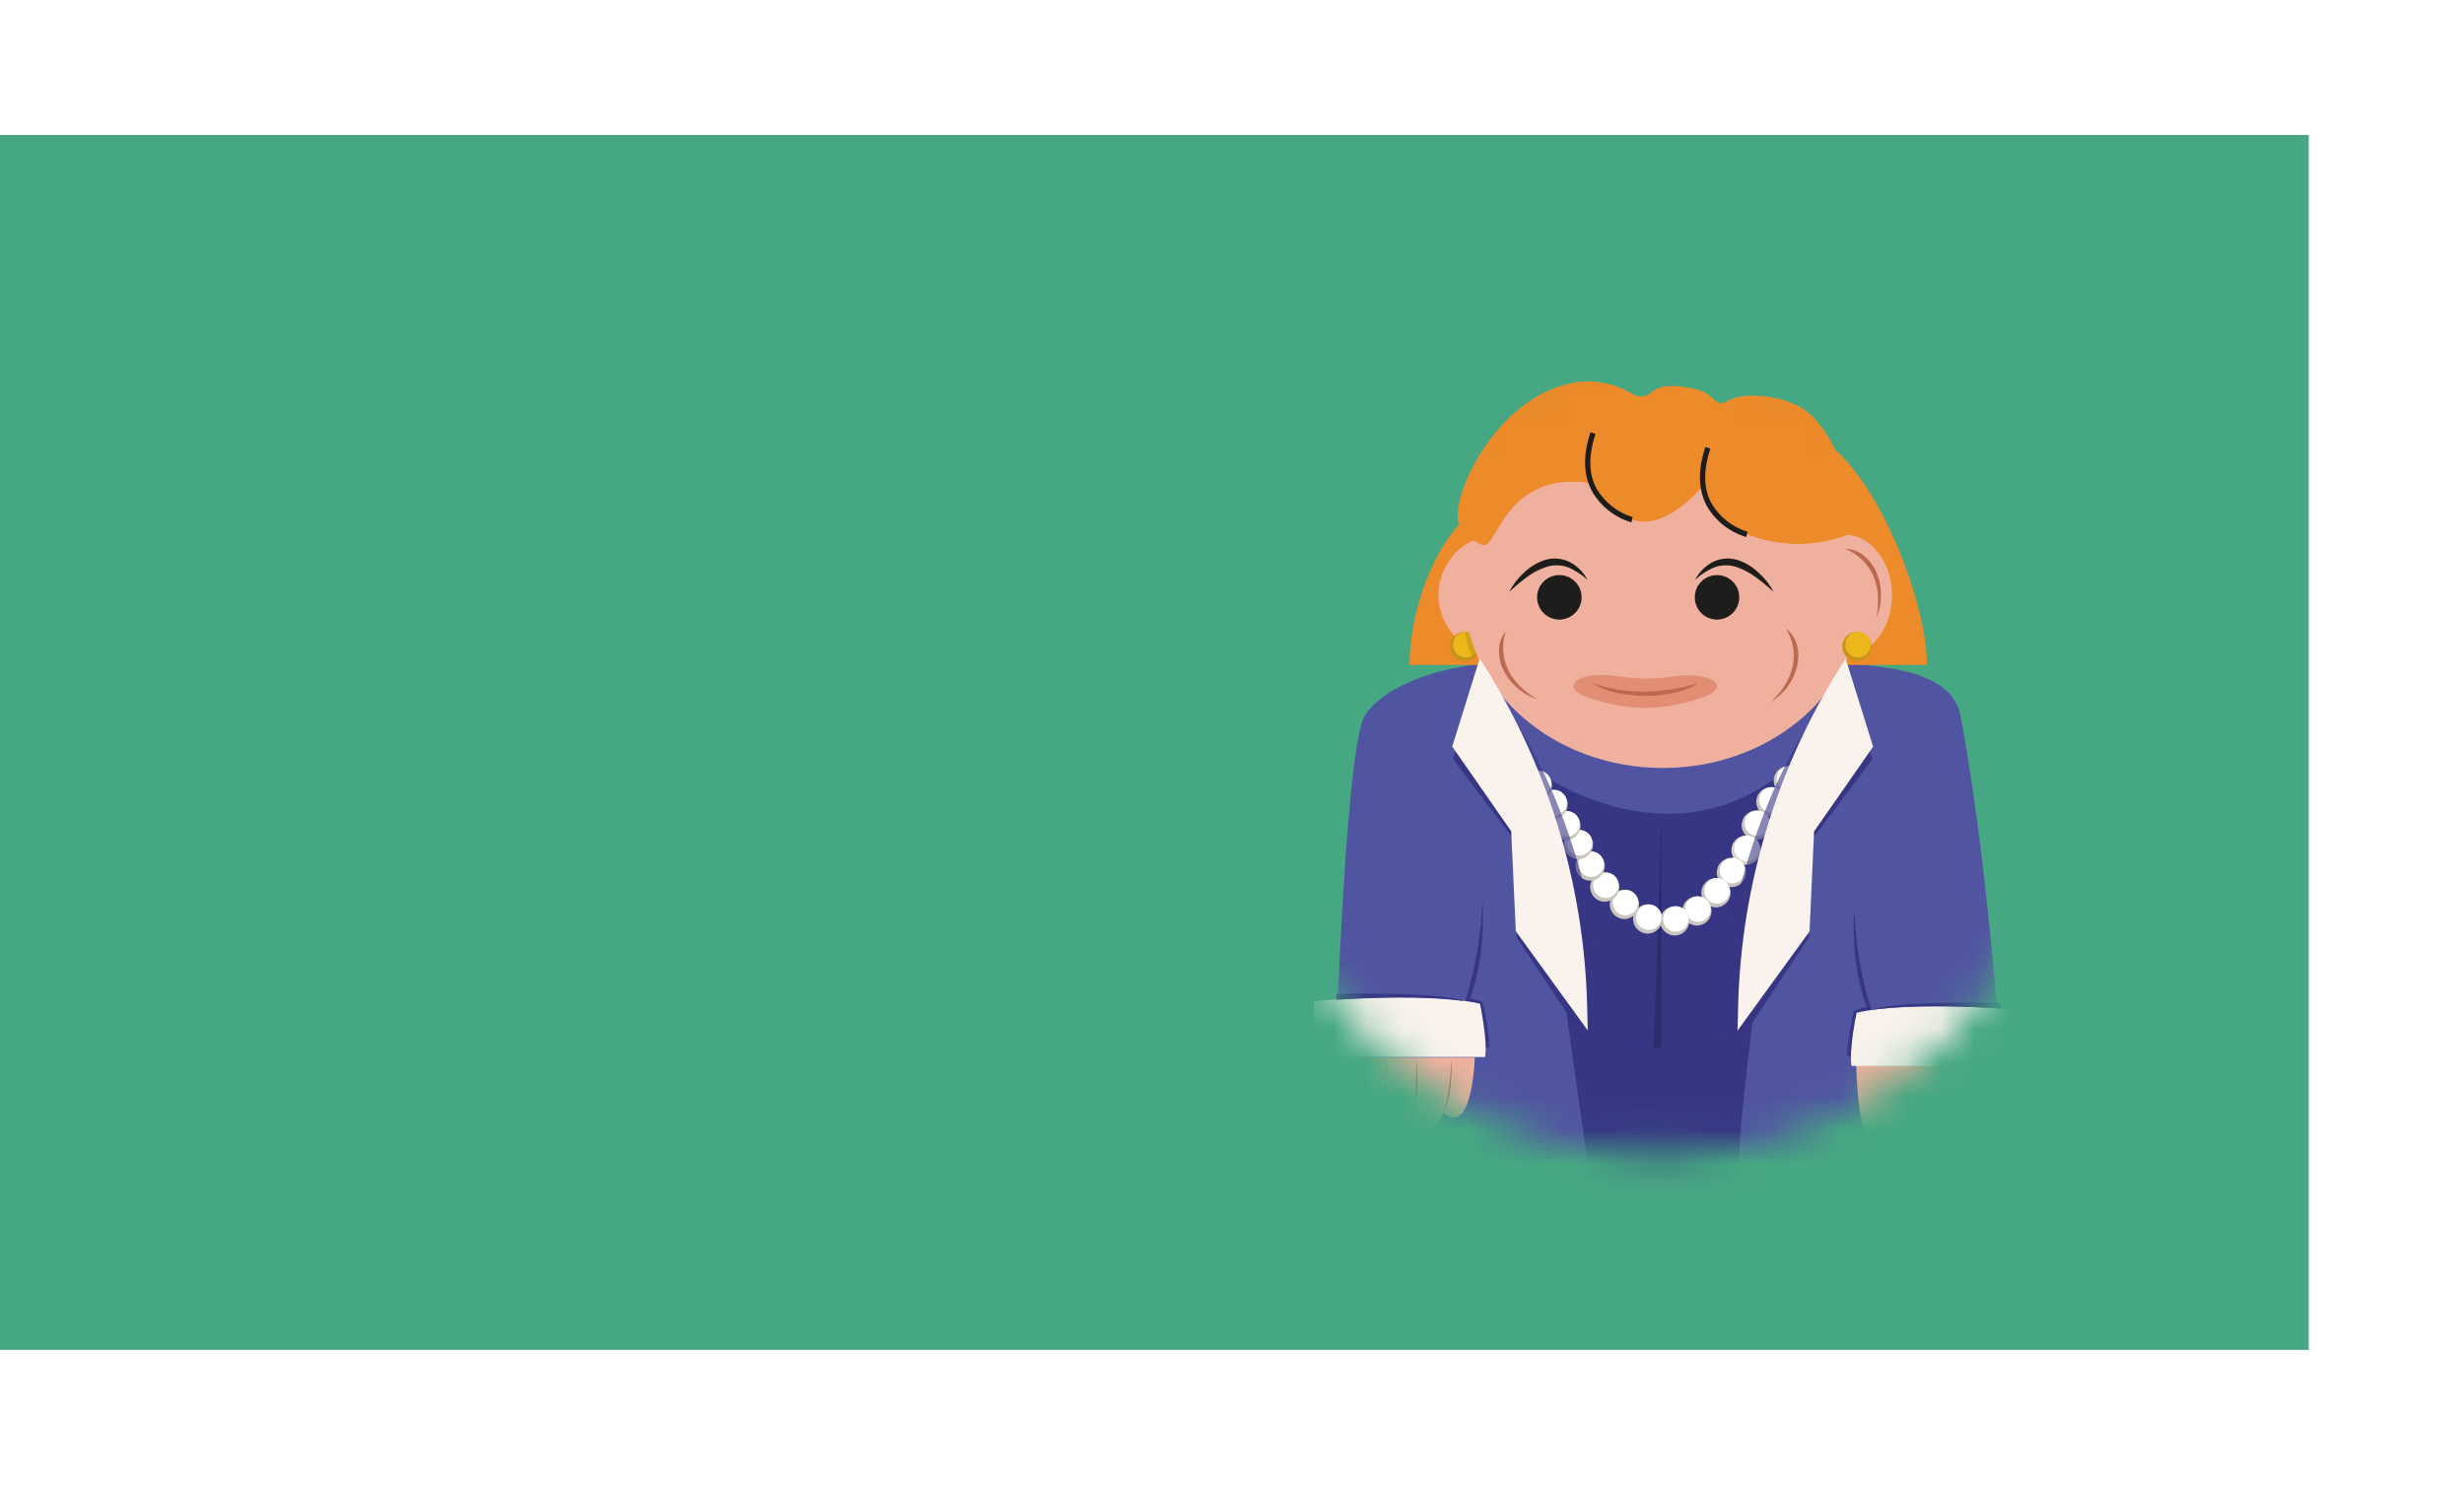 <svg width="73" height="44" viewBox="0 0 73 44" fill="none" xmlns="http://www.w3.org/2000/svg">
<g filter="url(#filter0_d_431_20)">
<rect width="68.4" height="36" fill="#46A882"/>
<mask id="mask0_431_20" style="mask-type:alpha" maskUnits="userSpaceOnUse" x="37" y="6" width="25" height="25">
<circle cx="49.132" cy="18.132" r="11.632" fill="#A27474" stroke="black"/>
</mask>
<g mask="url(#mask0_431_20)">
<path d="M53.825 15.628H53.9C56.208 15.702 57.853 15.981 58.084 17.216C59.016 22.16 59.383 28.937 59.383 28.937L49.427 31.939H49.007L39.511 28.937C39.511 28.937 39.809 18.291 40.43 17.216C40.849 16.509 42.318 15.699 44.609 15.623H53.841L53.825 15.628Z" fill="#5154A1"/>
<path d="M45.384 18.757C45.384 18.757 49.401 21.809 52.982 18.757C52.982 18.757 51.308 29.619 51.54 30.927H47.102L45.384 18.757Z" fill="#373684"/>
<g clip-path="url(#clip0_431_20)">
<path d="M61.056 27.546C61.056 27.546 60.987 29.933 60.123 29.176C60.123 29.176 59.686 30.369 59.159 29.446C59.159 29.446 58.654 30.799 58.206 29.392C58.206 29.392 57.621 31.153 57.026 29.23C57.026 29.23 55.139 32.443 54.99 27.546L61.056 27.546Z" fill="#EFB19E"/>
<path d="M60.354 27.546C60.354 28.149 60.271 28.731 60.122 29.176C60.122 29.176 60.423 28.702 60.354 27.546Z" fill="#BC6A4F"/>
<path d="M59.311 27.546C59.358 28.874 59.159 29.446 59.159 29.446C59.159 29.446 59.461 28.962 59.311 27.546Z" fill="#BC6A4F"/>
<path d="M58.44 27.545C58.426 28.207 58.345 28.846 58.206 29.392C58.296 29.156 58.364 28.866 58.404 28.545C58.445 28.224 58.457 27.881 58.44 27.545Z" fill="#BC6A4F"/>
<path d="M56.8 28.165C56.844 28.562 56.921 28.926 57.025 29.23C56.956 29.125 56.898 28.97 56.858 28.783C56.819 28.595 56.798 28.382 56.8 28.165Z" fill="#BC6A4F"/>
</g>
<g clip-path="url(#clip1_431_20)">
<path d="M43.694 27.337C43.694 27.337 43.625 29.725 42.761 28.968C42.761 28.968 42.324 30.16 41.798 29.238C41.798 29.238 41.292 30.591 40.845 29.184C40.845 29.184 40.259 30.945 39.664 29.022C39.664 29.022 37.777 32.235 37.628 27.337L43.694 27.337Z" fill="#EFB19E"/>
<path d="M42.992 27.337C42.992 27.941 42.909 28.523 42.76 28.968C42.76 28.968 43.062 28.494 42.992 27.337Z" fill="#BC6A4F"/>
<path d="M41.95 27.337C41.997 28.666 41.797 29.238 41.797 29.238C41.797 29.238 42.099 28.753 41.95 27.337Z" fill="#BC6A4F"/>
<path d="M41.078 27.337C41.064 27.999 40.983 28.638 40.845 29.184C40.934 28.948 41.002 28.658 41.042 28.337C41.083 28.016 41.095 27.673 41.078 27.337Z" fill="#BC6A4F"/>
<path d="M39.438 27.957C39.483 28.354 39.559 28.718 39.663 29.021C39.594 28.917 39.536 28.762 39.496 28.575C39.457 28.387 39.437 28.174 39.438 27.957Z" fill="#BC6A4F"/>
</g>
<path d="M49.223 27.05L49.225 20.109L48.995 27.058L49.223 27.05Z" fill="#2C2C6B"/>
<path d="M52.982 19.565C53.221 19.565 53.415 19.371 53.415 19.132C53.415 18.893 53.221 18.699 52.982 18.699C52.743 18.699 52.549 18.893 52.549 19.132C52.549 19.371 52.743 19.565 52.982 19.565Z" fill="#C9C5BD"/>
<path d="M53.013 19.456C53.222 19.456 53.392 19.286 53.392 19.077C53.392 18.868 53.222 18.698 53.013 18.698C52.804 18.698 52.635 18.868 52.635 19.077C52.635 19.286 52.804 19.456 53.013 19.456Z" fill="white"/>
<path d="M52.465 20.191C52.704 20.191 52.898 19.997 52.898 19.758C52.898 19.519 52.704 19.325 52.465 19.325C52.226 19.325 52.032 19.519 52.032 19.758C52.032 19.997 52.226 20.191 52.465 20.191Z" fill="#C9C5BD"/>
<path d="M52.497 20.082C52.706 20.082 52.875 19.913 52.875 19.704C52.875 19.495 52.706 19.325 52.497 19.325C52.288 19.325 52.118 19.495 52.118 19.704C52.118 19.913 52.288 20.082 52.497 20.082Z" fill="white"/>
<path d="M52.032 20.885C52.271 20.885 52.465 20.691 52.465 20.452C52.465 20.212 52.271 20.019 52.032 20.019C51.793 20.019 51.599 20.212 51.599 20.452C51.599 20.691 51.793 20.885 52.032 20.885Z" fill="#C9C5BD"/>
<path d="M52.063 20.773C52.272 20.773 52.442 20.603 52.442 20.394C52.442 20.185 52.272 20.016 52.063 20.016C51.854 20.016 51.685 20.185 51.685 20.394C51.685 20.603 51.854 20.773 52.063 20.773Z" fill="white"/>
<path d="M51.729 21.626C51.968 21.626 52.162 21.432 52.162 21.193C52.162 20.954 51.968 20.76 51.729 20.76C51.49 20.76 51.296 20.954 51.296 21.193C51.296 21.432 51.49 21.626 51.729 21.626Z" fill="#DDD5C5"/>
<path d="M51.76 21.517C51.969 21.517 52.139 21.348 52.139 21.138C52.139 20.929 51.969 20.76 51.76 20.76C51.551 20.76 51.381 20.929 51.381 21.138C51.381 21.348 51.551 21.517 51.76 21.517Z" fill="white"/>
<path d="M51.296 22.286C51.535 22.286 51.729 22.092 51.729 21.853C51.729 21.614 51.535 21.42 51.296 21.42C51.057 21.42 50.863 21.614 50.863 21.853C50.863 22.092 51.057 22.286 51.296 22.286Z" fill="#C9C5BD"/>
<path d="M51.327 22.176C51.536 22.176 51.706 22.007 51.706 21.798C51.706 21.588 51.536 21.419 51.327 21.419C51.118 21.419 50.949 21.588 50.949 21.798C50.949 22.007 51.118 22.176 51.327 22.176Z" fill="white"/>
<path d="M50.838 22.887C51.077 22.887 51.271 22.693 51.271 22.453C51.271 22.214 51.077 22.02 50.838 22.02C50.599 22.02 50.405 22.214 50.405 22.453C50.405 22.693 50.599 22.887 50.838 22.887Z" fill="#C9C5BD"/>
<path d="M50.869 22.778C51.078 22.778 51.248 22.608 51.248 22.399C51.248 22.19 51.078 22.02 50.869 22.02C50.66 22.02 50.491 22.19 50.491 22.399C50.491 22.608 50.66 22.778 50.869 22.778Z" fill="white"/>
<path d="M50.273 23.427C50.512 23.427 50.706 23.233 50.706 22.994C50.706 22.754 50.512 22.561 50.273 22.561C50.034 22.561 49.84 22.754 49.84 22.994C49.84 23.233 50.034 23.427 50.273 23.427Z" fill="#C9C5BD"/>
<path d="M50.304 23.318C50.513 23.318 50.682 23.148 50.682 22.939C50.682 22.73 50.513 22.561 50.304 22.561C50.095 22.561 49.925 22.73 49.925 22.939C49.925 23.148 50.095 23.318 50.304 23.318Z" fill="white"/>
<path d="M49.616 23.721C49.855 23.721 50.049 23.528 50.049 23.288C50.049 23.049 49.855 22.855 49.616 22.855C49.377 22.855 49.183 23.049 49.183 23.288C49.183 23.528 49.377 23.721 49.616 23.721Z" fill="#C9C5BD"/>
<path d="M49.648 23.611C49.857 23.611 50.026 23.441 50.026 23.232C50.026 23.023 49.857 22.854 49.648 22.854C49.439 22.854 49.269 23.023 49.269 23.232C49.269 23.441 49.439 23.611 49.648 23.611Z" fill="white"/>
<path d="M48.815 23.665C49.054 23.665 49.248 23.471 49.248 23.232C49.248 22.993 49.054 22.799 48.815 22.799C48.576 22.799 48.382 22.993 48.382 23.232C48.382 23.471 48.576 23.665 48.815 23.665Z" fill="#C9C5BD"/>
<path d="M48.846 23.556C49.056 23.556 49.225 23.387 49.225 23.177C49.225 22.968 49.056 22.799 48.846 22.799C48.637 22.799 48.468 22.968 48.468 23.177C48.468 23.387 48.637 23.556 48.846 23.556Z" fill="white"/>
<path d="M48.125 23.233C48.364 23.233 48.558 23.039 48.558 22.8C48.558 22.561 48.364 22.367 48.125 22.367C47.886 22.367 47.692 22.561 47.692 22.8C47.692 23.039 47.886 23.233 48.125 23.233Z" fill="#C9C5BD"/>
<path d="M48.158 23.124C48.367 23.124 48.537 22.955 48.537 22.746C48.537 22.537 48.367 22.367 48.158 22.367C47.949 22.367 47.78 22.537 47.78 22.746C47.78 22.955 47.949 23.124 48.158 23.124Z" fill="white"/>
<path d="M47.543 22.72C47.782 22.72 47.976 22.526 47.976 22.287C47.976 22.047 47.782 21.854 47.543 21.854C47.304 21.854 47.11 22.047 47.11 22.287C47.11 22.526 47.304 22.72 47.543 22.72Z" fill="#C9C5BD"/>
<path d="M47.575 22.609C47.784 22.609 47.953 22.439 47.953 22.23C47.953 22.021 47.784 21.852 47.575 21.852C47.366 21.852 47.196 22.021 47.196 22.23C47.196 22.439 47.366 22.609 47.575 22.609Z" fill="white"/>
<path d="M47.11 22.096C47.349 22.096 47.543 21.902 47.543 21.663C47.543 21.423 47.349 21.23 47.11 21.23C46.871 21.23 46.677 21.423 46.677 21.663C46.677 21.902 46.871 22.096 47.11 22.096Z" fill="#C9C5BD"/>
<path d="M47.142 21.987C47.351 21.987 47.52 21.817 47.52 21.608C47.52 21.399 47.351 21.23 47.142 21.23C46.933 21.23 46.763 21.399 46.763 21.608C46.763 21.817 46.933 21.987 47.142 21.987Z" fill="white"/>
<path d="M46.763 21.459C47.002 21.459 47.196 21.265 47.196 21.026C47.196 20.787 47.002 20.593 46.763 20.593C46.524 20.593 46.33 20.787 46.33 21.026C46.33 21.265 46.524 21.459 46.763 21.459Z" fill="#C9C5BD"/>
<path d="M46.795 21.35C47.004 21.35 47.173 21.18 47.173 20.971C47.173 20.762 47.004 20.593 46.795 20.593C46.586 20.593 46.416 20.762 46.416 20.971C46.416 21.18 46.586 21.35 46.795 21.35Z" fill="white"/>
<path d="M46.391 20.899C46.63 20.899 46.824 20.705 46.824 20.466C46.824 20.227 46.63 20.033 46.391 20.033C46.152 20.033 45.958 20.227 45.958 20.466C45.958 20.705 46.152 20.899 46.391 20.899Z" fill="#C9C5BD"/>
<path d="M46.422 20.79C46.631 20.79 46.801 20.621 46.801 20.412C46.801 20.203 46.631 20.033 46.422 20.033C46.213 20.033 46.044 20.203 46.044 20.412C46.044 20.621 46.213 20.79 46.422 20.79Z" fill="white"/>
<path d="M46.012 20.272C46.251 20.272 46.445 20.078 46.445 19.839C46.445 19.6 46.251 19.406 46.012 19.406C45.773 19.406 45.579 19.6 45.579 19.839C45.579 20.078 45.773 20.272 46.012 20.272Z" fill="#C9C5BD"/>
<path d="M46.044 20.163C46.253 20.163 46.422 19.993 46.422 19.784C46.422 19.575 46.253 19.405 46.044 19.405C45.835 19.405 45.665 19.575 45.665 19.784C45.665 19.993 45.835 20.163 46.044 20.163Z" fill="white"/>
<path d="M45.546 19.704C45.785 19.704 45.979 19.51 45.979 19.271C45.979 19.032 45.785 18.838 45.546 18.838C45.307 18.838 45.113 19.032 45.113 19.271C45.113 19.51 45.307 19.704 45.546 19.704Z" fill="#C9C5BD"/>
<path d="M45.579 19.592C45.788 19.592 45.957 19.423 45.957 19.214C45.957 19.005 45.788 18.835 45.579 18.835C45.37 18.835 45.2 19.005 45.2 19.214C45.2 19.423 45.37 19.592 45.579 19.592Z" fill="white"/>
<path d="M57.09 15.689V15.704H41.761C41.761 13.627 42.998 10.612 45.075 10.608L53.063 8.726C55.145 8.711 57.09 13.606 57.09 15.689Z" fill="#ED8A29"/>
<path d="M44.411 15.422C43.936 15.422 43.48 15.233 43.143 14.897C42.807 14.561 42.617 14.105 42.617 13.63C42.617 13.154 42.807 12.698 43.143 12.362C43.48 12.026 43.936 11.837 44.411 11.837C44.887 11.837 45.343 12.026 45.679 12.362C46.015 12.698 46.204 13.154 46.204 13.63C46.204 14.105 46.015 14.561 45.679 14.897C45.343 15.233 44.887 15.422 44.411 15.422Z" fill="#EFB19E"/>
<path d="M43.391 15.591C43.63 15.591 43.824 15.397 43.824 15.158C43.824 14.918 43.63 14.725 43.391 14.725C43.152 14.725 42.958 14.918 42.958 15.158C42.958 15.397 43.152 15.591 43.391 15.591Z" fill="#C49318"/>
<path d="M43.425 15.482C43.634 15.482 43.803 15.312 43.803 15.103C43.803 14.894 43.634 14.725 43.425 14.725C43.215 14.725 43.046 14.894 43.046 15.103C43.046 15.312 43.215 15.482 43.425 15.482Z" fill="#EDB61B"/>
<path d="M49.265 18.757C46.02 18.757 43.391 16.456 43.391 13.632C43.391 10.808 46.02 8.507 49.265 8.507C52.509 8.507 55.137 10.808 55.137 13.632C55.137 16.456 52.507 18.757 49.265 18.757Z" fill="#EFB19E"/>
<path d="M49.509 16.049C49.428 16.062 49.347 16.072 49.264 16.081C48.942 16.112 48.618 16.112 48.296 16.081C48.189 16.081 48.087 16.058 47.98 16.043C46.83 15.861 46.233 16.298 46.897 16.608C47.484 16.844 48.11 16.97 48.744 16.978C49.377 16.97 50.005 16.844 50.593 16.608C51.256 16.308 50.66 15.871 49.509 16.049Z" fill="#E28E74"/>
<path d="M53.279 13.632C53.278 13.294 53.354 12.96 53.503 12.657C53.634 12.384 53.841 12.155 54.099 11.996C54.332 11.861 54.607 11.815 54.871 11.867C55.151 11.928 55.402 12.08 55.584 12.3C55.794 12.547 55.938 12.844 56.003 13.161C56.074 13.496 56.07 13.843 55.99 14.176C55.917 14.487 55.766 14.775 55.551 15.013C55.362 15.224 55.107 15.364 54.827 15.412C54.773 15.421 54.719 15.425 54.664 15.425C54.573 15.424 54.483 15.413 54.394 15.391C54.057 15.292 53.769 15.067 53.591 14.764C53.384 14.423 53.276 14.031 53.279 13.632Z" fill="#EFB19E"/>
<path d="M55.59 14.299C55.684 14.085 55.73 13.853 55.726 13.619C55.727 13.385 55.678 13.153 55.582 12.939C55.497 12.745 55.364 12.575 55.195 12.446C55.044 12.33 54.859 12.266 54.668 12.264C54.668 12.264 55.902 12.669 55.59 14.299Z" fill="#BC6A4F"/>
<path d="M52.465 16.801C52.666 16.681 52.839 16.52 52.973 16.328C53.108 16.14 53.203 15.927 53.251 15.701C53.296 15.493 53.287 15.277 53.226 15.073C53.17 14.892 53.057 14.733 52.904 14.619C52.904 14.619 53.668 15.659 52.465 16.801Z" fill="#BC6A4F"/>
<path d="M45.546 16.721C45.323 16.649 45.118 16.532 44.943 16.376C44.767 16.222 44.625 16.033 44.525 15.822C44.437 15.632 44.398 15.422 44.412 15.213C44.424 15.023 44.497 14.841 44.621 14.696C44.621 14.696 44.113 15.886 45.546 16.721Z" fill="#BC6A4F"/>
<path d="M47.173 16.233C47.47 16.463 48.062 16.62 48.744 16.62C49.426 16.62 50.018 16.463 50.317 16.233C50.317 16.233 48.737 16.823 47.173 16.233Z" fill="#BC6A4F"/>
<path d="M43.408 25.672C43.408 25.672 43.761 27.241 43.753 27.207C43.874 27.129 44.003 27.065 44.138 27.015C44.098 26.573 44.028 26.135 43.929 25.703C43.807 25.647 43.678 25.606 43.546 25.582C43.546 25.582 44.025 24.536 43.92 22.653C43.886 23.678 43.714 24.693 43.408 25.672Z" fill="#373684"/>
<path d="M39.094 27.321C39.094 27.321 38.847 26.336 38.933 25.667C38.933 25.667 42.217 25.363 43.847 25.742C43.847 25.742 44.083 26.863 43.997 27.321H39.094Z" fill="#FAF3ED"/>
<path d="M43.408 25.671C42.215 25.497 40.519 25.569 39.594 25.627V25.454C39.594 25.454 42.579 25.368 43.408 25.671Z" fill="#373684"/>
<path d="M55.444 25.929C55.444 25.929 55.09 27.495 55.099 27.464C55.107 27.433 54.714 27.27 54.714 27.27C54.755 26.828 54.825 26.39 54.923 25.958C55.046 25.902 55.175 25.861 55.308 25.837C55.308 25.837 54.827 24.791 54.934 22.908C54.966 23.933 55.138 24.95 55.444 25.929Z" fill="#373684"/>
<path d="M59.758 27.587C59.758 27.587 60.007 26.604 59.921 25.933C59.921 25.933 56.635 25.632 55.005 26.01C55.005 26.01 54.769 27.129 54.856 27.587H59.758Z" fill="#FAF3ED"/>
<path d="M55.444 25.928C56.636 25.755 58.372 25.826 59.286 25.886L59.274 25.719C59.274 25.719 56.274 25.635 55.444 25.928Z" fill="#373684"/>
<path d="M50.211 13.7C50.211 14.064 50.505 14.359 50.869 14.359C51.233 14.359 51.528 14.064 51.528 13.7C51.528 13.336 51.233 13.041 50.869 13.041C50.505 13.041 50.211 13.336 50.211 13.7Z" fill="#1D1D1B"/>
<path d="M45.539 13.7C45.539 14.064 45.834 14.359 46.198 14.359C46.562 14.359 46.857 14.064 46.857 13.7C46.857 13.336 46.562 13.041 46.198 13.041C45.834 13.041 45.539 13.336 45.539 13.7Z" fill="#1D1D1B"/>
<path d="M54.766 11.838C54.867 11.613 54.917 11.367 54.911 11.12C54.906 10.872 54.846 10.629 54.735 10.408C54.627 10.141 54.539 9.867 54.469 9.588C54.334 9.189 54.121 8.822 53.842 8.506C53.191 7.636 51.712 7.649 51.348 7.808L51.074 7.933C50.968 7.983 50.865 7.918 50.784 7.841C50.551 7.644 50.503 7.565 49.913 7.469C49.388 7.383 49.098 7.469 48.939 7.619C48.864 7.689 48.769 7.733 48.667 7.744C48.566 7.755 48.464 7.732 48.376 7.68L48.319 7.646C47.751 7.316 47.075 7.22 46.437 7.379C44.19 7.927 42.927 10.87 43.23 11.525C43.297 11.673 43.395 11.806 43.518 11.914C43.64 12.022 43.783 12.103 43.939 12.152C44.358 12.28 44.594 9.895 47.186 10.326C47.186 10.326 47.353 11.05 48.363 11.401C49.374 11.753 50.474 10.37 50.474 10.37C50.474 10.37 50.386 11.259 51.763 11.834C52.728 12.21 53.8 12.212 54.766 11.838Z" fill="#ED8A29"/>
<path d="M48.332 11.479C47.841 11.332 47.424 11.004 47.167 10.56C46.909 10.082 46.893 9.492 47.121 8.808L47.269 8.858C47.06 9.498 47.06 10.046 47.305 10.487C47.544 10.889 47.924 11.187 48.372 11.324L48.332 11.479Z" fill="#1D1D1B"/>
<path d="M51.733 11.914C51.243 11.767 50.827 11.44 50.57 10.998C50.31 10.517 50.296 9.927 50.524 9.245L50.672 9.293C50.463 9.933 50.463 10.481 50.708 10.921C50.947 11.322 51.326 11.62 51.773 11.757L51.733 11.914Z" fill="#1D1D1B"/>
<path d="M55.013 15.591C55.252 15.591 55.446 15.397 55.446 15.158C55.446 14.918 55.252 14.725 55.013 14.725C54.773 14.725 54.58 14.918 54.58 15.158C54.58 15.397 54.773 15.591 55.013 15.591Z" fill="#C49318"/>
<path d="M55.047 15.482C55.256 15.482 55.425 15.312 55.425 15.103C55.425 14.894 55.256 14.725 55.047 14.725C54.837 14.725 54.668 14.894 54.668 15.103C54.668 15.312 54.837 15.482 55.047 15.482Z" fill="#EDB61B"/>
<path opacity="0.6" d="M43.75 15.4C43.75 15.4 43.583 14.969 43.541 14.748C43.541 14.748 43.541 14.725 43.401 14.725C43.425 15.002 43.511 15.271 43.652 15.511C43.691 15.481 43.724 15.443 43.75 15.4Z" fill="#C49318"/>
<path opacity="0.6" d="M53.486 17.63C53.486 17.63 50.925 21.42 50.948 27.173H51.478V26.545L53.486 17.63Z" fill="#373684"/>
<path opacity="0.6" d="M44.983 17.514C44.983 17.514 47.543 21.304 47.52 27.056H46.991V26.429L44.983 17.514Z" fill="#373684"/>
<path d="M54.662 15.887L55.475 18.495L53.729 20.815L53.593 23.777L51.641 26.718L51.66 25.965C51.754 22.315 52.666 18.949 54.653 15.887H54.662Z" fill="#373684"/>
<path d="M54.68 15.516L55.494 18.126L53.745 20.636L53.611 23.6L51.477 26.541L51.496 25.786C51.591 22.136 52.693 18.583 54.68 15.52V15.516Z" fill="#FAF3ED"/>
<path d="M43.864 15.883L43.05 18.493L44.798 20.811L44.932 23.773L46.878 26.714L46.857 25.961C46.765 22.311 45.851 18.947 43.864 15.883Z" fill="#373684"/>
<path d="M43.839 15.512L43.025 18.122L44.772 20.632L44.908 23.594L47.04 26.535L47.021 25.782C46.927 22.132 45.826 18.578 43.839 15.514V15.512Z" fill="#FAF3ED"/>
<path d="M44.711 13.54C44.822 13.325 44.97 13.133 45.148 12.971C45.326 12.799 45.541 12.669 45.776 12.592C46.025 12.518 46.293 12.544 46.525 12.663C46.741 12.783 46.917 12.963 47.031 13.182C46.864 13.026 46.67 12.901 46.46 12.812C46.258 12.739 46.038 12.732 45.832 12.793C45.62 12.861 45.421 12.964 45.242 13.096C45.057 13.233 44.879 13.382 44.711 13.54Z" fill="#1D1D1B"/>
<path d="M52.547 13.54C52.376 13.381 52.196 13.233 52.007 13.096C51.828 12.964 51.629 12.861 51.417 12.793C51.212 12.732 50.992 12.739 50.79 12.812C50.579 12.901 50.386 13.026 50.219 13.182C50.333 12.963 50.509 12.783 50.725 12.663C50.956 12.544 51.224 12.518 51.474 12.592C51.709 12.669 51.923 12.799 52.101 12.971C52.283 13.132 52.434 13.325 52.547 13.54Z" fill="#1D1D1B"/>
</g>
</g>
<defs>
<filter id="filter0_d_431_20" x="-4" y="0" width="76.4" height="44" filterUnits="userSpaceOnUse" color-interpolation-filters="sRGB">
<feFlood flood-opacity="0" result="BackgroundImageFix"/>
<feColorMatrix in="SourceAlpha" type="matrix" values="0 0 0 0 0 0 0 0 0 0 0 0 0 0 0 0 0 0 127 0" result="hardAlpha"/>
<feOffset dy="4"/>
<feGaussianBlur stdDeviation="2"/>
<feComposite in2="hardAlpha" operator="out"/>
<feColorMatrix type="matrix" values="0 0 0 0 0 0 0 0 0 0 0 0 0 0 0 0 0 0 0.25 0"/>
<feBlend mode="normal" in2="BackgroundImageFix" result="effect1_dropShadow_431_20"/>
<feBlend mode="normal" in="SourceGraphic" in2="effect1_dropShadow_431_20" result="shape"/>
</filter>
<clipPath id="clip0_431_20">
<rect width="6.066" height="2.719" fill="white" transform="translate(61.056 30.265) rotate(-180)"/>
</clipPath>
<clipPath id="clip1_431_20">
<rect width="6.066" height="2.719" fill="white" transform="translate(43.694 30.057) rotate(-180)"/>
</clipPath>
</defs>
</svg>

